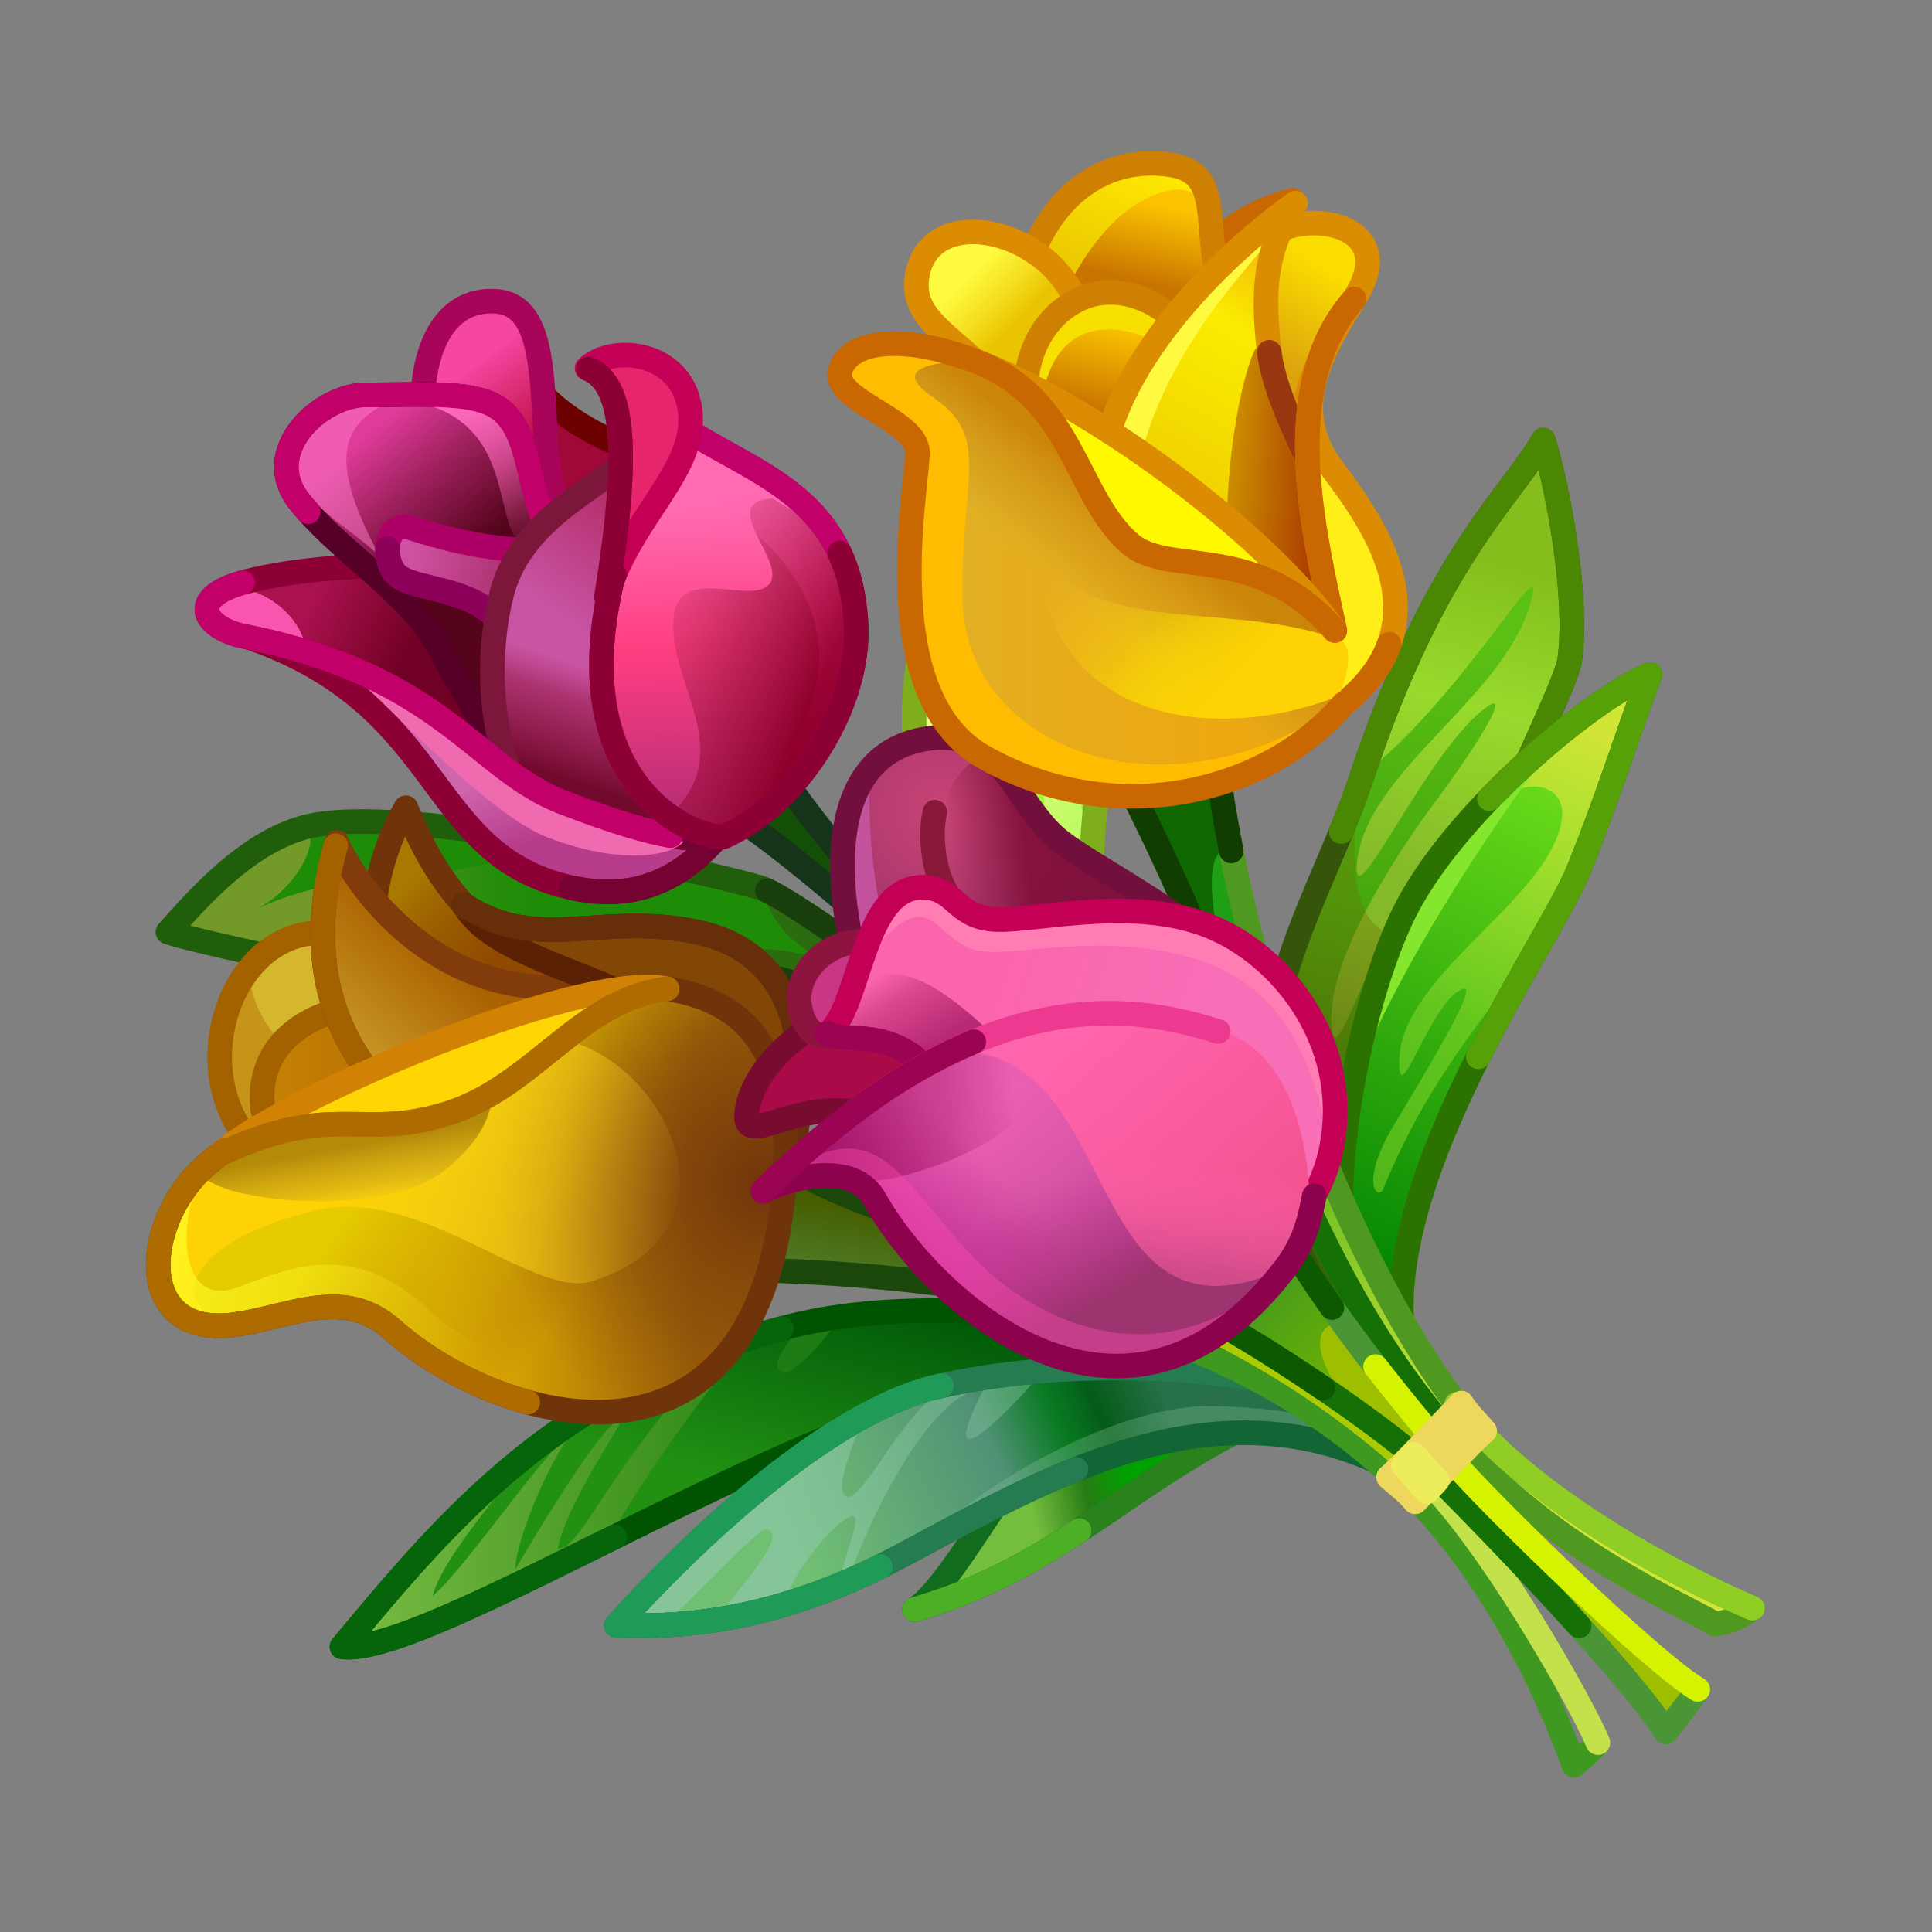 <svg width="80" height="80" viewBox="0 0 80 80" fill="none" xmlns="http://www.w3.org/2000/svg">
<rect x="0" y="0" width="80" height="80" fill="#808080" stroke="none"/>
<g clip-path="url(#clip0_78_12020)">
<mask id="mask0_78_12020" style="mask-type:luminance" maskUnits="userSpaceOnUse" x="0" y="0" width="80" height="80">
<path d="M80 0H0V80H80V0Z" fill="white"/>
</mask>
<g mask="url(#mask0_78_12020)">
<path d="M37.874 66.646C43.499 64.991 46.318 61.819 50.999 59.366C53.316 58.153 57.948 59.477 59.051 60.91C60.736 63.101 60.887 61.149 59.713 60.249C56.404 57.712 49.786 55.837 45.264 57.822C42.645 58.972 39.749 65.433 37.874 66.646Z" fill="url(#paint0_linear_78_12020)"/>
<path d="M37.874 66.646C43.499 64.991 46.318 61.819 50.999 59.366C53.316 58.153 57.948 59.477 59.051 60.91C60.736 63.101 60.887 61.149 59.713 60.249C56.404 57.712 49.786 55.837 45.264 57.822C42.645 58.972 39.749 65.433 37.874 66.646Z" fill="url(#paint1_linear_78_12020)"/>
<path d="M37.874 66.646C43.499 64.991 46.318 61.819 50.999 59.366C53.316 58.153 57.948 59.477 59.051 60.91C60.736 63.101 60.887 61.149 59.713 60.249C56.404 57.712 49.786 55.837 45.264 57.822C42.645 58.972 39.749 65.433 37.874 66.646Z" stroke="#116D1D" stroke-width="1.018" stroke-linecap="round" stroke-linejoin="round"/>
<path d="M37.874 66.646C43.499 64.991 46.318 61.819 50.999 59.366C53.316 58.153 57.948 59.477 59.051 60.91C59.402 61.367 59.686 61.643 59.906 61.787" stroke="#29821C" stroke-width="1.018" stroke-linecap="round" stroke-linejoin="round"/>
<path d="M37.874 66.646C40.636 65.833 42.722 64.655 44.683 63.376" stroke="#4CAF25" stroke-width="1.018" stroke-linecap="round" stroke-linejoin="round"/>
<path d="M14.161 68.19C16.643 68.521 24.86 63.668 32.58 60.249C39.999 56.963 46.367 55.506 55.577 59.256C57.857 60.184 57.532 58.487 55.852 57.712C51.551 55.727 40.191 52.969 32.58 54.955C23.103 57.427 18.573 62.896 14.161 68.19Z" fill="url(#paint2_linear_78_12020)"/>
<path d="M33.279 54.711C33.042 55.185 31.588 56.609 32.47 56.83C32.904 56.938 34.235 55.359 34.897 54.477C34.382 54.624 33.5 54.637 33.279 54.711Z" fill="#1E7C16"/>
<path d="M31.33 55.432C29.823 56.535 26.147 61.903 25.264 63.668C24.051 64.66 16.698 68.079 14.492 68.3C14.713 66.866 20.889 61.131 21.992 60.138C20.889 61.609 18.316 64.513 17.911 66.094C19.405 64.803 22.59 59.961 23.904 59.109C23.013 59.873 21.367 63.631 21.33 64.991C23.867 60.69 25.191 58.925 25.742 58.705C26.184 58.374 23.536 62.013 23.095 64.109C24.014 64.329 25.522 60.065 30.228 55.506C30.799 54.953 31.96 54.972 31.33 55.432Z" fill="url(#paint3_linear_78_12020)"/>
<path d="M14.161 68.19C16.643 68.521 24.86 63.668 32.58 60.249C39.999 56.963 46.367 55.506 55.577 59.256C57.857 60.184 57.532 58.487 55.852 57.712C51.551 55.727 40.191 52.969 32.58 54.955C23.103 57.427 18.573 62.896 14.161 68.19Z" stroke="#005401" stroke-width="1.018" stroke-linejoin="round"/>
<path d="M32.357 55.013C23.031 57.513 18.538 62.938 14.161 68.19C15.875 68.418 20.323 66.175 25.454 63.639" stroke="#06650A" stroke-width="1.018" stroke-linecap="round" stroke-linejoin="round"/>
<path d="M25.521 67.308C27.066 67.308 31.376 67.595 37.286 64.44C43.279 61.241 50.117 57.161 57.397 60.69C60.863 62.371 58.758 59.516 57.176 58.705C52.875 56.499 44.713 56.058 38.794 57.418C35.632 58.145 30.816 61.462 25.521 67.308Z" fill="url(#paint4_linear_78_12020)"/>
<g opacity="0.8">
<path d="M25.411 67.418C29.192 63.081 35.48 58.492 35.669 58.815C35.228 60.138 34.456 61.866 35.117 61.977C35.779 62.087 37.764 57.822 39.308 57.491C39.913 57.362 43.476 56.48 42.838 57.197C42.144 57.977 38.461 61.972 40.742 57.491C38.647 57.602 36.088 62.575 35.117 65.432C34.235 65.984 35.779 62.896 35.338 62.785C34.897 62.675 33.022 64.771 32.581 66.094C31.804 66.531 30.982 66.734 29.823 66.977C29.325 67.081 33.022 63.447 31.698 63.337C31.294 63.303 27.459 67.556 27.066 67.557C26.484 67.559 25.924 67.515 25.411 67.418Z" fill="url(#paint5_linear_78_12020)"/>
</g>
<g opacity="0.3">
<path d="M38.794 63.447C39.885 62.114 45.853 58.116 50.264 58.227C55.847 58.366 56.624 59.697 57.948 60.469C54.97 59.918 48.5 57.491 38.794 63.447Z" fill="#89C7A2"/>
</g>
<path d="M25.522 67.308C27.066 67.308 31.376 67.595 37.286 64.44C43.279 61.241 50.117 57.161 57.397 60.69C60.863 62.371 58.759 59.516 57.176 58.705C52.875 56.499 44.713 56.058 38.794 57.418C35.632 58.145 30.816 61.462 25.522 67.308Z" stroke="#126535" stroke-width="1.018" stroke-linecap="round" stroke-linejoin="round"/>
<path d="M57.176 58.705C52.875 56.499 44.713 56.058 38.794 57.418C35.632 58.145 30.816 61.462 25.522 67.308C27.066 67.308 31.376 67.595 37.286 64.44C39.591 63.21 42.021 61.849 44.553 60.841" stroke="#247C50" stroke-width="1.018" stroke-linecap="round" stroke-linejoin="round"/>
<path d="M38.98 57.376C38.918 57.39 38.855 57.404 38.794 57.418C35.632 58.144 30.816 61.462 25.522 67.308C26.992 67.308 30.971 67.568 36.452 64.868" stroke="#1F9B57" stroke-width="1.018" stroke-linecap="round" stroke-linejoin="round"/>
<path d="M43.003 20.212C40.852 22.197 37.544 24.017 37.875 30.635C38.148 36.097 39.096 42.82 48.297 51.48C51.11 54.127 51.998 52.368 49.952 50.322C44.989 45.359 44.492 40.23 45.65 30.635C46.345 24.876 43.83 22.528 43.003 20.212Z" fill="url(#paint6_linear_78_12020)"/>
<path d="M42.842 20.047C41.19 21.377 37.825 23.241 37.894 30.796C37.958 37.93 40.221 43.444 48.297 51.48C40.264 43.014 39.734 35.369 39.563 30.721C39.452 27.7 40.322 24.343 42.41 22.843C43.993 24.354 44.386 26.72 45.553 30.704C46.173 27.017 44.466 23.106 42.842 20.047Z" fill="url(#paint7_linear_78_12020)"/>
<path d="M41.806 35.11C41.102 38.713 44.022 39.712 46.497 45.322C45.889 43.675 44.981 39.996 45.255 36.669C44.22 27.011 42.331 31.38 43.663 35.417C44.753 38.721 43.545 38.852 41.806 35.11Z" fill="url(#paint8_linear_78_12020)"/>
<path d="M43.003 20.212C40.852 22.197 37.544 24.017 37.875 30.635C38.148 36.097 39.096 42.82 48.297 51.48C51.11 54.127 51.998 52.368 49.952 50.322C44.989 45.359 44.492 40.23 45.65 30.635C46.345 24.876 43.83 22.528 43.003 20.212Z" stroke="#7EAE1B" stroke-width="1.018" stroke-linecap="round" stroke-linejoin="round"/>
<path d="M6.955 38.594C8.169 39.036 18.904 41.389 21.882 41.058C24.86 40.727 30.264 39.955 32.58 40.616C34.897 41.278 46.698 50.543 48.463 52.087C50.227 53.631 50.669 51.205 49.345 49.881C48.022 48.557 33.353 37.307 31.478 36.756C29.603 36.205 16.661 33.153 12.617 34.256C10.186 34.919 8.205 37.197 6.955 38.594Z" fill="#1E8C07"/>
<path d="M33.794 39.624C32.213 39.293 30.558 38.889 30.35 40.36C31.229 40.375 32.001 40.451 32.58 40.616C34.897 41.278 46.698 50.543 48.463 52.087C50.227 53.631 50.669 51.205 49.345 49.881C48.022 48.557 33.353 37.307 31.478 36.756C32.176 38.594 32.764 38.888 33.794 39.624Z" fill="#2C6C11"/>
<path d="M6.955 38.594C8.169 39.036 18.904 41.389 21.882 41.058C24.86 40.727 25.08 34.771 22.874 34.661C18.047 37.188 14.844 35.547 10.411 37.749C12.176 36.977 13.389 34.771 12.617 34.256C10.186 34.919 8.205 37.197 6.955 38.594Z" fill="url(#paint9_linear_78_12020)"/>
<path d="M6.955 38.594C8.169 39.036 18.904 41.389 21.882 41.058C24.86 40.727 30.264 39.955 32.58 40.616C34.897 41.278 46.698 50.543 48.463 52.087C50.227 53.631 50.669 51.205 49.345 49.881C48.022 48.557 33.353 37.307 31.478 36.756C29.603 36.205 16.661 33.153 12.617 34.256C10.186 34.919 8.205 37.197 6.955 38.594Z" stroke="#215E0B" stroke-width="1.018" stroke-linecap="round" stroke-linejoin="round"/>
<path d="M30.616 40.366C31.385 40.392 32.061 40.468 32.58 40.617C34.897 41.278 46.698 50.543 48.463 52.087C50.227 53.631 50.669 51.205 49.345 49.881C48.077 48.613 34.555 38.23 31.778 36.88" stroke="#19400C" stroke-width="1.018" stroke-linecap="round" stroke-linejoin="round"/>
<path d="M29.161 33.006C35.338 36.315 50.999 52.859 56.624 57.712C58.164 59.04 59.086 58.666 57.286 57.05C51.882 52.197 36.22 38.521 32.029 31.572C28.768 26.166 26.357 31.504 29.161 33.006Z" fill="#144F07"/>
<path d="M29.161 33.006C35.338 36.315 50.999 52.859 56.624 57.712C58.164 59.04 59.086 58.666 57.286 57.05C51.882 52.197 36.22 38.521 32.029 31.572C28.768 26.166 26.357 31.504 29.161 33.006Z" stroke="#153419" stroke-width="1.018" stroke-linecap="round" stroke-linejoin="round"/>
<path d="M63.904 18.227C64.566 20.433 65.338 24.734 65.007 27.271C64.676 29.808 52.654 50.102 58.941 57.602C65.228 65.102 58.453 60.328 56.956 57.932C48.684 44.697 53.978 39.403 56.404 32.124C59.415 23.091 62.581 20.543 63.904 18.227Z" fill="url(#paint10_linear_78_12020)"/>
<g opacity="0.8">
<path d="M63.904 18.227C64.566 20.433 65.338 24.734 65.007 27.271C64.897 28.116 63.489 30.931 61.893 34.587C58.279 33.557 55.522 44.366 55.191 42.822C54.65 40.299 57.577 35.67 59.492 33.116C60.816 31.352 62.691 28.484 61.588 29.256C59.163 30.953 56.073 37.969 56.183 35.874C56.391 31.938 62.581 28.815 63.463 24.624C63.829 22.883 60.485 28.925 56.404 32.124C59.415 23.09 62.58 20.543 63.904 18.227Z" fill="url(#paint11_linear_78_12020)"/>
</g>
<path d="M62.349 33.553C59.098 40.864 54.546 52.359 58.941 57.602C65.228 65.102 58.453 60.328 56.955 57.932C48.683 44.697 53.977 39.403 56.404 32.124C54.86 40.616 59.272 40.506 62.349 33.553Z" fill="url(#paint12_linear_78_12020)"/>
<path d="M63.904 18.227C64.566 20.433 65.338 24.734 65.007 27.271C64.676 29.808 52.654 50.102 58.941 57.602C65.228 65.102 58.453 60.328 56.956 57.932C48.684 44.697 53.978 39.403 56.404 32.124C59.415 23.091 62.581 20.543 63.904 18.227Z" stroke="#35560A" stroke-width="1.018" stroke-linecap="round" stroke-linejoin="round"/>
<path d="M55.535 34.434C55.844 33.679 56.141 32.913 56.404 32.124C59.415 23.091 62.581 20.543 63.904 18.227C64.566 20.433 65.338 24.734 65.007 27.271C64.851 28.466 62.099 33.605 59.89 39.489" stroke="#4A8703" stroke-width="1.018" stroke-linecap="round" stroke-linejoin="round"/>
<path d="M68.316 27.933C67.323 30.579 66.551 33.116 65.338 36.094C64.074 39.196 56.002 50.307 58.5 57.05C59.603 60.028 58.191 60.062 57.066 57.932C53.977 52.087 56.073 42.161 58.058 37.969C60.044 33.778 65.889 28.925 68.316 27.933Z" fill="url(#paint13_linear_78_12020)"/>
<path d="M68.316 27.933C67.323 30.579 66.831 32.835 65.779 35.874C64.786 38.741 59.933 42.602 57.286 49.219C57.08 49.737 56.237 49.056 57.727 46.572C59.051 44.366 61.246 40.761 60.595 40.947C59.358 41.3 58.058 45.58 57.948 44.256C57.635 40.493 64.235 37.307 64.676 33.888C64.859 32.466 63.132 32.013 61.698 33.447C63.683 31.241 65.338 28.815 68.316 27.933Z" fill="url(#paint14_linear_78_12020)"/>
<path d="M63.794 31.572C60.816 35.543 57.397 41.168 56.183 44.587C56.404 41.609 58.058 34.991 63.794 31.572Z" fill="#84E72D"/>
<path d="M68.316 27.933C67.323 30.579 66.551 33.116 65.338 36.094C64.074 39.196 56.002 50.307 58.5 57.05C59.603 60.028 58.191 60.062 57.066 57.932C53.977 52.087 56.073 42.16 58.058 37.969C60.044 33.778 65.889 28.925 68.316 27.933Z" stroke="#2B7201" stroke-width="1.018" stroke-linecap="round" stroke-linejoin="round"/>
<path d="M61.672 33.072C64.053 30.602 66.828 28.541 68.316 27.933C67.323 30.579 66.551 33.116 65.338 36.094C64.783 37.455 62.918 40.359 61.21 43.758" stroke="#56A008" stroke-width="1.018" stroke-linecap="round" stroke-linejoin="round"/>
<path d="M46.588 32.234C50.117 39.182 50.999 42.491 53.095 47.565C54.574 51.144 56.601 55.279 59.547 58.815C63.959 64.109 69.805 66.48 71.018 67.252C71.68 67.142 72.066 66.977 72.562 66.591C67.488 64.385 62.606 61.182 60.319 58.153C56.238 52.749 51.661 41.83 50.338 31.241C49.721 26.311 44.692 28.502 46.588 32.234Z" fill="url(#paint15_linear_78_12020)"/>
<path d="M46.588 32.234C50.117 39.182 50.999 42.491 53.095 47.565C54.574 51.144 56.601 55.279 59.547 58.815C63.959 64.109 69.805 66.48 71.018 67.252C71.68 67.142 72.066 66.977 72.562 66.591C67.488 64.385 62.606 61.182 60.319 58.153C56.238 52.749 51.661 41.83 50.338 31.241C49.721 26.311 44.692 28.502 46.588 32.234Z" stroke="#4F9920" stroke-width="1.018" stroke-linecap="round" stroke-linejoin="round"/>
<path d="M46.588 32.234C49.348 37.669 50.489 40.877 51.858 44.444C50.117 38.411 49.566 35.102 50.987 35.104C50.718 33.82 50.499 32.529 50.338 31.241C49.722 26.312 44.692 28.503 46.588 32.234Z" fill="#0F6802"/>
<path d="M48.634 36.482C50.582 40.782 51.477 43.648 53.095 47.565C54.574 51.144 56.601 55.279 59.547 58.815C59.694 58.99 59.841 59.163 59.99 59.332" stroke="#157005" stroke-width="1.018" stroke-linecap="round" stroke-linejoin="round"/>
<path d="M72.562 66.591C67.489 64.385 62.606 61.182 60.319 58.153" stroke="#91CE25" stroke-width="1.018" stroke-linecap="round" stroke-linejoin="round"/>
<path d="M50.983 35.236C50.722 33.907 50.504 32.572 50.338 31.241C49.721 26.311 44.692 28.502 46.588 32.234C48.472 35.944 49.602 38.616 50.565 41.074" stroke="#123D01" stroke-width="1.018" stroke-linecap="round" stroke-linejoin="round"/>
<path d="M65.172 73.098C65.531 72.804 65.999 72.381 66.165 72.16C65.503 70.543 61.567 63.576 58.775 60.966C51.992 54.624 44.427 52.717 42.557 52.193C38.359 51.016 33.279 49.881 31.808 48.116C30.338 46.352 27.875 52.418 30.375 52.418C32.875 52.418 38.906 52.656 42.337 53.627C46.585 54.828 52.47 56.149 58.058 61.48C61.596 64.855 63.996 69.789 65.172 73.098Z" stroke="#3F9921" stroke-width="1.018" stroke-linecap="round" stroke-linejoin="round"/>
<path d="M66.165 72.16C65.503 70.543 61.567 63.576 58.775 60.966C51.992 54.624 44.427 52.717 42.557 52.193C42.134 52.074 41.702 51.956 41.265 51.837" stroke="#C2E14B" stroke-width="1.018" stroke-linecap="round" stroke-linejoin="round"/>
<path d="M58.466 60.68C51.764 54.566 44.398 52.709 42.557 52.193C39.429 51.316 35.811 50.462 33.562 49.354" stroke="#ABCB00" stroke-width="1.018" stroke-linecap="round" stroke-linejoin="round"/>
<path d="M42.425 52.149C40.66 51.34 33.498 49.482 32.027 47.717C30.557 45.952 27.803 52.577 30.303 52.577C32.803 52.577 39.922 52.891 44.101 54.214C48.31 55.546 44.19 52.958 42.425 52.149Z" fill="url(#paint16_linear_78_12020)"/>
<path d="M42.425 52.149C40.66 51.34 33.498 49.482 32.027 47.717C30.557 45.952 27.803 52.577 30.303 52.577C32.803 52.577 39.922 52.891 44.101 54.214C48.31 55.546 44.19 52.958 42.425 52.149Z" stroke="#1B470B" stroke-width="1.018" stroke-linecap="round" stroke-linejoin="round"/>
<path d="M70.301 69.954C68.426 68.852 61.477 62.123 59.933 60.248C58.389 58.373 55.522 55.065 52.874 50.653C50.558 46.793 46.91 52.846 50.007 54.513C52.874 56.057 57.782 59.42 59.382 61.02C61.808 63.447 67.544 69.403 68.977 71.719C69.308 71.278 69.86 70.616 70.301 69.954Z" fill="#9EBF00"/>
<path d="M55.463 54.772C54.627 53.501 53.751 52.113 52.875 50.653C50.559 46.793 46.91 52.846 50.007 54.513C51.672 55.41 54.024 56.919 56.018 58.341C54.198 56.057 54.419 54.844 55.463 54.772Z" fill="url(#paint17_linear_78_12020)"/>
<path d="M70.301 69.954C68.426 68.852 61.477 62.123 59.933 60.248C58.389 58.373 55.522 55.065 52.874 50.653C50.558 46.793 46.91 52.846 50.007 54.513C52.874 56.057 57.782 59.42 59.382 61.02C61.808 63.447 67.544 69.403 68.977 71.719C69.308 71.278 69.86 70.616 70.301 69.954Z" stroke="#4A9636" stroke-width="1.018" stroke-linecap="round" stroke-linejoin="round"/>
<path d="M51.243 49.393C49.282 49.238 47.59 53.212 50.007 54.513C52.875 56.057 57.782 59.42 59.382 61.02C60.773 62.412 63.254 64.965 65.386 67.326" stroke="#157005" stroke-width="1.018" stroke-linecap="round" stroke-linejoin="round"/>
<path d="M55.154 54.146C54.4 53.076 53.628 51.909 52.874 50.653C50.558 46.793 46.91 52.846 50.007 54.513C51.337 55.229 53.105 56.337 54.779 57.478" stroke="#0D5900" stroke-width="1.018" stroke-linecap="round" stroke-linejoin="round"/>
<path d="M70.301 69.954C68.426 68.852 61.477 62.123 59.933 60.248C59.191 59.347 58.143 58.114 56.96 56.587" stroke="#D5F201" stroke-width="1.018" stroke-linecap="round" stroke-linejoin="round"/>
<path d="M57.498 61.168C58.049 61.636 58.27 61.802 58.601 62.188C59.263 61.498 60.889 59.771 61.477 59.256C61.202 58.925 60.733 58.466 60.513 58.098C59.961 58.677 58.013 60.727 57.498 61.168Z" fill="#EDD75C"/>
<path d="M57.498 61.168C58.049 61.636 58.27 61.802 58.601 62.188C59.263 61.498 60.889 59.771 61.477 59.256C61.202 58.925 60.733 58.466 60.513 58.098C59.961 58.677 58.013 60.727 57.498 61.168Z" stroke="#EDD75C" stroke-width="1.018" stroke-linecap="round" stroke-linejoin="round"/>
<path d="M59.076 61.779L59.515 61.302L58.54 60.216L58.111 60.668L59.076 61.779Z" fill="#EDEB5B"/>
<path d="M59.076 61.779L59.515 61.302L58.54 60.216L58.111 60.668L59.076 61.779Z" stroke="#EDEC5C" stroke-width="1.018" stroke-linecap="round" stroke-linejoin="round"/>
<path d="M9.529 24.293C12.031 23.281 27.383 21.367 25.498 31.283C22.929 39.062 20.273 29.453 10.301 26.388C8.642 26.121 7.781 24.999 9.529 24.293Z" fill="url(#paint18_linear_78_12020)"/>
<path d="M9.529 24.293C11.294 24.403 12.727 25.837 12.688 27.24C11.816 26.807 10.984 26.592 10.301 26.388C9.115 26.035 7.446 25.273 9.529 24.293Z" fill="#F955AF"/>
<path d="M9.529 24.293C12.031 23.281 27.383 21.367 25.498 31.283C22.929 39.062 20.273 29.453 10.301 26.388C8.642 26.121 7.781 24.999 9.529 24.293Z" stroke="#8C0036" stroke-width="1.018" stroke-linecap="round" stroke-linejoin="round"/>
<path d="M10.112 26.354C8.579 26.035 7.849 24.972 9.529 24.293C9.665 24.238 9.839 24.18 10.046 24.122" stroke="#C1006A" stroke-width="1.018" stroke-linecap="round" stroke-linejoin="round"/>
<path d="M21.331 14.808C23.537 18.778 27.922 18.59 31.367 21.315C36.11 25.065 33.222 33.134 30.485 32.785C24.419 32.013 15.264 17.344 21.331 14.808Z" fill="#A00837"/>
<path d="M21.331 14.808C23.537 18.778 27.922 18.59 31.367 21.315C36.11 25.065 33.222 33.134 30.485 32.785C24.419 32.013 15.264 17.344 21.331 14.808Z" stroke="#6D0000" stroke-width="1.018" stroke-linecap="round" stroke-linejoin="round"/>
<path d="M18.416 21.41C16.848 17.826 17.096 12.286 20.512 12.476C22.497 12.586 22.427 15.44 22.607 18.321C22.938 23.615 27.46 29.02 24.813 28.689C22.166 28.358 19.188 23.174 18.416 21.41Z" fill="url(#paint19_linear_78_12020)"/>
<path d="M18.416 21.41C16.848 17.826 17.096 12.286 20.512 12.476C22.497 12.586 22.427 15.44 22.607 18.321C22.938 23.615 27.46 29.02 24.813 28.689C22.166 28.358 19.188 23.174 18.416 21.41Z" stroke="#A8045A" stroke-width="1.018" stroke-linecap="round" stroke-linejoin="round"/>
<path d="M22.875 22.308C21.661 20.102 22.103 17.455 20.228 16.683C19.087 16.213 17.029 16.352 15.154 16.352C13.279 16.352 10.742 18.668 12.397 20.764C14.051 22.859 16.919 24.514 18.132 26.719C19.345 28.925 22.812 36.094 27.613 32.937C30.644 30.944 23.641 23.701 22.875 22.308Z" fill="url(#paint20_linear_78_12020)"/>
<path d="M22.875 22.308C21.661 20.102 22.103 17.455 20.228 16.683C19.087 16.213 17.029 16.352 15.154 16.352C13.279 16.352 10.742 18.668 12.397 20.764C14.051 22.859 16.919 24.514 18.132 26.719C19.345 28.925 22.812 36.094 27.613 32.937C30.644 30.944 23.641 23.701 22.875 22.308Z" stroke="#560027" stroke-width="1.018" stroke-linecap="round" stroke-linejoin="round"/>
<g opacity="0.5">
<path d="M16.808 16.335C13.941 16.021 11.055 17.89 12.631 20.256C13.372 21.367 14.469 21.862 15.728 23.034C13.329 18.592 14.272 17.344 16.808 16.335Z" fill="#FF7DCA"/>
</g>
<path d="M22.875 22.308C21.015 19.258 23.32 15.352 15.652 16.485C22.89 16.563 19.337 24.009 22.875 22.308Z" fill="url(#paint21_linear_78_12020)"/>
<path d="M24.527 24.482C23.736 23.479 23.081 22.682 22.875 22.308C21.661 20.102 22.103 17.455 20.228 16.683C19.087 16.213 17.029 16.352 15.154 16.352C13.279 16.352 10.742 18.668 12.397 20.764C12.511 20.909 12.632 21.052 12.758 21.194" stroke="#C1006A" stroke-width="1.018" stroke-linecap="round" stroke-linejoin="round"/>
<path d="M17.029 21.866C18.233 22.228 21.385 23.289 25.08 22.528C28.83 21.756 26.797 31.25 20.338 25.396C19.112 24.285 16.919 24.403 16.367 23.741C15.816 23.08 15.926 21.535 17.029 21.866Z" fill="url(#paint22_linear_78_12020)"/>
<path d="M17.029 21.866C18.233 22.228 21.385 23.289 25.08 22.528C28.83 21.756 26.797 31.25 20.338 25.396C19.112 24.285 16.919 24.403 16.367 23.741C15.816 23.08 15.926 21.535 17.029 21.866Z" stroke="#AD0067" stroke-width="1.018" stroke-linecap="round" stroke-linejoin="round"/>
<path d="M23.791 22.726C24.212 22.683 24.642 22.618 25.08 22.528C28.83 21.756 26.797 31.25 20.338 25.396C19.112 24.285 16.919 24.403 16.367 23.741C16.148 23.478 16.033 23.076 16.044 22.707" stroke="#8C005A" stroke-width="1.018" stroke-linecap="round" stroke-linejoin="round"/>
<path d="M26.294 18.594C25.505 19.975 21.662 21.15 20.779 24.569C19.897 27.988 20.338 33.447 23.867 35.212C27.397 36.977 30.547 33.594 31.409 31.715C33.858 26.374 27.764 16.021 26.294 18.594Z" fill="url(#paint23_linear_78_12020)"/>
<path d="M20.779 24.569C19.929 28.384 20.338 33.447 23.867 35.212C27.397 36.976 29.715 34.472 31.37 31.715C35.942 24.49 21.162 30.832 20.779 24.569Z" fill="url(#paint24_linear_78_12020)"/>
<path d="M26.294 18.594C25.505 19.975 21.662 21.15 20.779 24.569C19.897 27.988 20.338 33.447 23.867 35.212C27.397 36.977 30.547 33.594 31.409 31.715C33.858 26.374 27.764 16.021 26.294 18.594Z" stroke="#7C163B" stroke-width="1.018" stroke-linecap="round" stroke-linejoin="round"/>
<path d="M23.647 36.756C26.625 37.418 28.426 36.094 29.676 34.697C28.61 34.771 27.433 34.807 23.316 33.226C19.712 31.843 18.352 28.043 10.301 26.388C18.573 29.256 17.556 35.403 23.647 36.756Z" fill="url(#paint25_linear_78_12020)"/>
<path d="M23.647 36.756C26.625 37.418 28.426 36.094 29.676 34.697C28.61 34.771 27.433 34.807 23.316 33.226C19.712 31.843 18.352 28.043 10.301 26.388C18.573 29.256 17.556 35.403 23.647 36.756Z" stroke="#8C0036" stroke-width="1.018" stroke-linecap="round" stroke-linejoin="round"/>
<path d="M23.647 36.756C26.625 37.418 28.426 36.094 29.676 34.697C28.61 34.771 27.433 34.807 23.316 33.227C22.63 32.963 22.025 32.612 21.44 32.205" stroke="#750332" stroke-width="1.018" stroke-linecap="round" stroke-linejoin="round"/>
<path d="M22.665 34.674C25.664 35.82 27.734 35.469 28.309 34.853C27.422 34.609 25.976 34.375 23.316 33.227C19.771 31.697 17.544 29.569 15.264 28.539C17.226 30.43 20.602 33.886 22.665 34.674Z" fill="#F06AAF"/>
<path d="M27.761 34.604C26.812 34.436 25.464 34.051 23.316 33.226C19.712 31.843 18.352 28.043 10.301 26.388" stroke="#C1006A" stroke-width="1.018" stroke-linecap="round" stroke-linejoin="round"/>
<path d="M26.735 16.352C29.382 19.44 35.117 19.44 35.448 25.837C35.622 29.207 33.045 33.313 29.933 34.66C28.058 34.55 23.61 32.014 25.264 24.403C26.178 20.2 27.727 18.999 26.735 16.352Z" fill="url(#paint26_linear_78_12020)"/>
<path d="M31.983 20.635C33.941 21.845 35.272 22.432 35.448 25.837C35.622 29.207 33.045 33.313 29.933 34.66C29.32 34.624 28.59 34.251 27.734 33.761C30.641 31.046 27.571 28.245 27.902 25.488C28.158 23.352 31.177 25.103 31.873 24.164C32.568 23.225 29.647 20.777 31.983 20.635Z" fill="url(#paint27_linear_78_12020)"/>
<g opacity="0.5">
<path d="M26.735 16.352C29.382 19.44 35.117 19.44 35.448 25.837C35.622 29.207 33.045 33.203 29.933 34.55C32.47 31.793 35.223 28.309 33.245 24.541C30.258 18.851 25.08 22.528 26.735 16.352Z" fill="url(#paint28_linear_78_12020)"/>
</g>
<path d="M26.735 16.352C29.382 19.44 35.117 19.44 35.448 25.837C35.623 29.207 33.045 33.313 29.933 34.66C28.058 34.55 23.61 32.014 25.264 24.403C26.178 20.2 27.727 18.999 26.735 16.352Z" stroke="#C1006A" stroke-width="1.018" stroke-linecap="round" stroke-linejoin="round"/>
<path d="M34.773 22.905C35.145 23.706 35.388 24.664 35.448 25.837C35.623 29.207 33.045 33.313 29.933 34.66C28.058 34.55 23.61 32.014 25.264 24.403C26.178 20.2 27.727 18.999 26.735 16.352" stroke="#8C0036" stroke-width="1.018" stroke-linecap="round" stroke-linejoin="round"/>
<path d="M24.308 15.249C25.301 14.256 28.242 14.495 28.573 16.977C28.904 19.458 26.11 21.389 25.117 24.697C26.118 18.441 25.819 15.837 24.308 15.249Z" fill="#E7256D"/>
<path d="M24.308 15.249C25.301 14.256 28.242 14.495 28.573 16.977C28.904 19.458 26.11 21.389 25.117 24.697C26.118 18.441 25.819 15.837 24.308 15.249Z" stroke="#C30055" stroke-width="1.018" stroke-linecap="round" stroke-linejoin="round"/>
<path d="M25.442 23.796C25.321 24.085 25.211 24.385 25.117 24.697C26.105 18.528 25.827 15.91 24.371 15.274" stroke="#8C0036" stroke-width="1.018" stroke-linecap="round" stroke-linejoin="round"/>
<path d="M13.5 38.631C9.86 38.41 7.832 43.534 9.97 46.793C11.842 49.644 14.713 51.425 18.794 51.645C22.875 51.866 26.661 44.719 24.308 41.94C21.882 39.072 18.733 38.948 13.5 38.631Z" fill="#D4B72C"/>
<g opacity="0.5">
<path d="M10.29 40.166C8.936 41.892 8.61 44.72 9.97 46.792C14.922 53.593 18.993 45.845 15.935 45.324C13.017 44.827 10.511 42.971 10.29 40.166Z" fill="#B57206"/>
</g>
<path d="M13.5 38.631C9.86 38.41 7.832 43.534 9.97 46.793C11.842 49.644 14.713 51.425 18.794 51.645C22.875 51.866 26.661 44.719 24.308 41.94C21.882 39.072 18.733 38.948 13.5 38.631Z" stroke="#A36100" stroke-width="1.018" stroke-linecap="round" stroke-linejoin="round"/>
<path d="M16.808 33.447C17.36 34.66 19.543 40.873 26.32 39.937C27.944 39.712 18.683 46.241 16.919 44.035C15.154 41.83 14.713 37.087 16.808 33.447Z" fill="url(#paint29_linear_78_12020)"/>
<path d="M16.808 33.447C17.36 34.66 19.543 40.873 26.32 39.937C27.944 39.712 18.683 46.241 16.919 44.035C15.154 41.83 14.713 37.087 16.808 33.447Z" stroke="#70330A" stroke-width="1.018" stroke-linecap="round" stroke-linejoin="round"/>
<path d="M16.919 41.719C14.985 41.218 10.742 42.05 10.853 45.579C10.963 49.109 17.029 48.998 18.573 47.565C20.117 46.131 19.897 42.491 16.919 41.719Z" fill="url(#paint30_linear_78_12020)"/>
<path d="M16.919 41.719C14.985 41.218 10.742 42.05 10.853 45.579C10.963 49.109 17.029 48.998 18.573 47.565C20.117 46.131 19.897 42.491 16.919 41.719Z" stroke="#A36100" stroke-width="1.018" stroke-linecap="round" stroke-linejoin="round"/>
<path d="M13.941 34.881C14.823 36.866 18.573 42.16 25.301 40.616C32.029 39.072 31.257 48.337 25.742 48.778C20.228 49.219 10.963 45.138 13.941 34.881Z" fill="url(#paint31_linear_78_12020)"/>
<path d="M13.941 34.881C14.823 36.866 18.573 42.16 25.301 40.616C32.029 39.072 31.257 48.337 25.742 48.778C20.228 49.219 10.963 45.138 13.941 34.881Z" stroke="#823C0C" stroke-width="1.018" stroke-linecap="round" stroke-linejoin="round"/>
<path d="M25.463 48.796C19.946 49.08 11.092 45.003 13.903 35.015" stroke="#A36100" stroke-width="1.018" stroke-linecap="round" stroke-linejoin="round"/>
<path d="M32.617 48.52C33.57 44.844 33.72 39.624 28.867 38.594C24.856 37.743 22.268 39.498 19.197 37.462C21.22 40.96 31.073 40.359 32.617 48.52Z" fill="#824606"/>
<path d="M32.617 48.52C33.57 44.844 33.72 39.624 28.867 38.594C24.856 37.743 22.268 39.498 19.197 37.462C21.22 40.96 31.073 40.359 32.617 48.52Z" stroke="#5B2104" stroke-width="1.018" stroke-linecap="round" stroke-linejoin="round"/>
<path d="M32.617 48.52C33.57 44.844 33.72 39.624 28.867 38.594C24.856 37.743 22.268 39.498 19.197 37.462C19.22 37.501 19.243 37.54 19.268 37.578" stroke="#662F0A" stroke-width="1.018" stroke-linecap="round" stroke-linejoin="round"/>
<path d="M32.36 50.102C30.824 62.009 20.448 58.815 16.257 55.065C14.25 53.269 12.066 54.513 9.75 54.844C5.595 55.438 5.901 50.776 8.316 48.447C11.404 45.469 24.279 40.453 27.617 40.947C30.595 41.389 33.242 43.263 32.36 50.102Z" fill="url(#paint32_linear_78_12020)"/>
<path d="M32.36 50.102C30.824 62.009 20.448 58.815 16.257 55.065C14.25 53.269 12.066 54.513 9.75 54.844C5.595 55.438 5.901 50.776 8.316 48.447C11.404 45.469 24.279 40.453 27.617 40.947C30.595 41.389 33.242 43.263 32.36 50.102Z" fill="url(#paint33_linear_78_12020)"/>
<path d="M32.36 50.102C30.824 62.009 20.448 58.815 16.257 55.065C14.25 53.269 12.066 54.513 9.75 54.844C5.595 55.438 5.901 50.776 8.316 48.447C11.404 45.469 24.279 40.453 27.617 40.947C30.595 41.389 33.242 43.263 32.36 50.102Z" fill="url(#paint34_radial_78_12020)"/>
<path d="M24.529 53.049C22.112 53.818 17.512 49.143 13.168 50.102C8.065 51.227 6.44 54.072 9.75 54.844C5.595 55.438 5.901 50.776 8.315 48.447C10.551 46.293 17.715 44.406 22.875 42.992C27.187 43.363 31.367 50.874 24.529 53.049Z" fill="url(#paint35_linear_78_12020)"/>
<path d="M22.125 41.845C17.051 43.379 10.43 46.328 8.319 48.502C8.516 49.727 15.799 50.534 18.357 48.503C21.97 45.636 19.125 44.035 22.125 41.845Z" fill="url(#paint36_linear_78_12020)"/>
<g opacity="0.7">
<path d="M32.36 50.102C30.823 62.009 20.448 58.815 16.257 55.065C14.25 53.269 12.066 54.513 9.75 54.844C5.595 55.438 5.901 50.776 8.316 48.447C7.213 51.315 7.643 54.132 9.86 53.3C11.939 52.52 14.62 51.299 17.691 54.182C21.106 57.39 29.602 59.366 32.36 50.102Z" fill="url(#paint37_linear_78_12020)"/>
</g>
<path d="M32.36 50.102C30.824 62.009 20.448 58.815 16.257 55.065C14.25 53.269 12.066 54.513 9.75 54.844C5.595 55.438 5.901 50.776 8.316 48.447C11.404 45.469 24.279 40.453 27.617 40.947C30.595 41.389 33.242 43.263 32.36 50.102Z" stroke="#70340B" stroke-width="1.018" stroke-linecap="round" stroke-linejoin="round"/>
<path d="M21.851 58.063C19.674 57.466 17.633 56.295 16.257 55.065C14.25 53.269 12.066 54.513 9.75 54.844C5.595 55.438 5.901 50.776 8.316 48.447C11.008 45.852 21.133 41.708 25.9 41.014" stroke="#AD6B00" stroke-width="1.018" stroke-linecap="round" stroke-linejoin="round"/>
<path d="M27.617 40.947C24.104 40.166 11.625 45.525 9.098 47.796C13.84 45.59 14.835 47.23 18.463 46.131C22.103 45.028 23.978 41.389 27.617 40.947Z" fill="#FFD503"/>
<path d="M27.617 40.947C24.104 40.166 11.625 45.525 9.098 47.796C13.84 45.59 14.835 47.23 18.463 46.131C22.103 45.028 23.978 41.389 27.617 40.947Z" stroke="#D18205" stroke-width="1.018" stroke-linecap="round" stroke-linejoin="round"/>
<path d="M9.316 47.611C9.237 47.675 9.164 47.736 9.098 47.796C13.84 45.59 14.835 47.23 18.463 46.131C22.103 45.028 23.978 41.389 27.617 40.947" stroke="#AD6B00" stroke-width="1.018" stroke-linecap="round" stroke-linejoin="round"/>
<path d="M36.11 41.719C34.837 38.878 33.374 31.301 38.426 30.58C41.514 30.138 41.956 33.227 43.831 34.771C45.706 36.315 53.394 39.759 53.978 44.366C55.081 53.08 40.853 52.307 36.11 41.719Z" fill="url(#paint38_radial_78_12020)"/>
<g opacity="0.7">
<path d="M40.894 31.215C42.007 32.134 42.62 33.774 43.831 34.771C45.706 36.315 53.394 39.759 53.977 44.367C41.876 46.886 35.669 33.227 40.894 31.215Z" fill="url(#paint39_linear_78_12020)"/>
</g>
<path d="M36.11 41.719C35.105 39.477 33.982 34.285 36.036 31.842C35.779 37.087 37.103 40.727 39.422 46.459C38.109 45.192 36.958 43.612 36.11 41.719Z" fill="#C3529C"/>
<path d="M36.11 41.719C34.837 38.878 33.374 31.301 38.426 30.58C41.514 30.138 41.956 33.227 43.831 34.771C45.706 36.315 53.394 39.759 53.978 44.366C55.081 53.08 40.853 52.308 36.11 41.719Z" stroke="#720F3C" stroke-width="1.018" stroke-linecap="round" stroke-linejoin="round"/>
<path d="M37.654 41.168C35.189 41.097 31.302 43.391 30.926 46.021C30.706 47.565 32.691 45.69 35.227 46.021C37.764 46.352 39.309 51.204 42.066 50.653C44.823 50.102 45.374 41.389 37.654 41.168Z" fill="#AA0B48"/>
<path d="M37.654 41.168C35.189 41.097 31.302 43.391 30.926 46.021C30.706 47.565 32.691 45.69 35.227 46.021C37.764 46.352 39.309 51.204 42.066 50.653C44.823 50.102 45.374 41.389 37.654 41.168Z" stroke="#770C30" stroke-width="1.018" stroke-linecap="round" stroke-linejoin="round"/>
<path d="M37.617 39.927C35.705 37.795 32.691 39.697 33.132 41.756C33.459 43.281 34.382 42.932 35.852 42.785C37.816 42.589 38.25 40.633 37.617 39.927Z" fill="#C93683"/>
<path d="M37.617 39.927C35.705 37.795 32.691 39.697 33.132 41.756C33.459 43.281 34.382 42.932 35.852 42.785C37.816 42.589 38.25 40.633 37.617 39.927Z" stroke="#8E1440" stroke-width="1.018" stroke-linecap="round" stroke-linejoin="round"/>
<path d="M48.132 37.896C45.742 37.344 41.922 38.961 39.823 37.638C38.701 36.932 38.443 34.734 38.711 33.631" stroke="#891939" stroke-width="1.018" stroke-linecap="round" stroke-linejoin="round"/>
<path d="M38.426 36.756C39.636 36.901 39.639 38.079 41.404 38.079C43.169 38.079 47.139 37.087 50.227 38.41C53.316 39.734 56.073 43.484 55.08 47.785C54.382 50.812 51.11 53.962 47.36 53.19C41.118 51.905 39.027 44.579 37.764 43.704C36.331 42.712 35.117 43.153 34.235 42.822C35.669 41.829 35.669 36.425 38.426 36.756Z" fill="url(#paint40_linear_78_12020)"/>
<g opacity="0.6">
<path d="M53.491 50.835C52.033 52.536 49.797 53.692 47.36 53.19C41.118 51.905 39.219 44.687 37.725 43.55C36.503 42.62 33.75 43.867 35.085 41.349C39.056 36.386 45.264 51.204 53.491 50.835Z" fill="url(#paint41_linear_78_12020)"/>
</g>
<path d="M38.442 36.726C39.323 36.892 39.639 38.079 41.404 38.079C43.169 38.079 47.139 37.087 50.227 38.41C53.316 39.734 56.073 43.484 55.08 47.785C54.419 43.484 52.819 40.671 49.4 39.679C45.111 38.433 41.459 39.899 40.08 39.237C38.457 38.458 38.426 36.535 35.779 39.789C36.11 38.245 36.953 36.445 38.442 36.726Z" fill="#FF7DB2"/>
<path d="M38.426 36.756C39.636 36.901 39.639 38.079 41.404 38.079C43.169 38.079 47.139 37.087 50.227 38.41C53.316 39.734 56.073 43.484 55.08 47.785C54.382 50.812 51.11 53.962 47.36 53.19C41.119 51.905 39.028 44.579 37.764 43.704C36.331 42.712 35.117 43.153 34.235 42.822C35.669 41.829 35.669 36.425 38.426 36.756Z" stroke="#C30055" stroke-width="1.018" stroke-linecap="round" stroke-linejoin="round"/>
<path d="M41.61 49.5C39.565 47.04 38.517 44.226 37.764 43.704C36.331 42.712 35.117 43.153 34.235 42.822C34.251 42.811 34.267 42.799 34.282 42.787" stroke="#9B0453" stroke-width="1.018" stroke-linecap="round" stroke-linejoin="round"/>
<path d="M50.525 42.67C46.857 41.574 40.598 40.464 31.665 49.287C33.319 48.515 35.491 48.19 36.297 49.618C38.723 53.92 46.664 61.089 53.282 52.486C54.173 51.327 54.275 49.943 54.182 48.854C53.989 46.596 53.17 43.46 50.525 42.67Z" fill="url(#paint42_linear_78_12020)"/>
<path d="M50.525 42.67C46.857 41.574 40.598 40.464 31.665 49.287C33.319 48.515 35.491 48.19 36.297 49.618C38.723 53.92 46.664 61.089 53.282 52.486C54.173 51.327 54.275 49.943 54.182 48.854C53.989 46.596 53.17 43.46 50.525 42.67Z" fill="url(#paint43_linear_78_12020)"/>
<path d="M31.588 49.33C33.242 48.557 35.415 48.232 36.22 49.66C38.647 53.962 46.588 61.131 53.205 52.528C44.602 56.388 46.698 43.484 39.53 43.486C37.162 44.607 34.511 46.443 31.588 49.33Z" fill="url(#paint44_linear_78_12020)"/>
<path d="M31.588 49.33C33.242 48.557 35.415 48.232 36.22 49.66C38.647 53.962 46.588 61.131 53.205 52.528C44.602 56.388 46.698 43.484 39.53 43.486C37.162 44.607 34.511 46.443 31.588 49.33Z" fill="url(#paint45_linear_78_12020)"/>
<path d="M31.588 49.33C33.242 48.557 35.415 48.232 36.22 49.66C38.647 53.962 46.588 61.131 53.205 52.528C44.602 56.388 46.698 43.484 39.53 43.486C37.162 44.607 34.511 46.443 31.588 49.33Z" fill="url(#paint46_linear_78_12020)"/>
<g opacity="0.6">
<path d="M31.588 49.33C32.969 48.672 35.541 49.164 37.222 48.734C42.563 47.368 45.296 44.13 39.53 43.486C37.161 44.607 34.51 46.443 31.588 49.33Z" fill="url(#paint47_linear_78_12020)"/>
</g>
<g opacity="0.4">
<path d="M31.588 49.329C33.242 48.557 35.415 48.232 36.22 49.66C38.647 53.962 47.056 61.472 53.205 52.528C48.132 57.491 42.793 54.576 40.503 52.261C37.121 48.842 36.321 45.354 31.588 49.329Z" fill="#FF4DAF"/>
</g>
<path d="M32.538 48.419C32.225 48.71 31.908 49.013 31.588 49.33C33.242 48.558 35.415 48.232 36.22 49.66C38.647 53.962 46.588 61.131 53.206 52.528C54.03 51.456 54.227 50.499 54.423 49.514" stroke="#8C024D" stroke-width="1.018" stroke-linecap="round" stroke-linejoin="round"/>
<path d="M50.448 42.712C47.428 41.761 42.615 40.874 35.986 45.586" stroke="#ED3A90" stroke-width="1.018" stroke-linecap="round" stroke-linejoin="round"/>
<path d="M40.323 43.135C37.77 44.196 34.864 46.097 31.604 49.314" stroke="#9B0453" stroke-width="1.018" stroke-linecap="round" stroke-linejoin="round"/>
<path d="M46.036 17.234C47.248 12.427 51.661 9.955 53.316 9.403C54.97 8.852 57.838 9.624 56.073 12.381C54.308 15.138 53.281 17.344 54.488 20.143C55.579 22.675 42.838 29.918 46.036 17.234Z" fill="url(#paint48_linear_78_12020)"/>
<path d="M46.036 17.234C47.248 12.427 51.661 9.955 53.316 9.403C54.97 8.852 57.838 9.624 56.073 12.381C54.308 15.138 53.281 17.344 54.488 20.143C55.579 22.675 42.838 29.918 46.036 17.234Z" stroke="#DA8D01" stroke-width="1.018" stroke-linecap="round" stroke-linejoin="round"/>
<path d="M53.536 8.3C52.544 9.844 50.227 13.594 50.117 17.565C46.094 15.312 48.75 9.453 53.536 8.3Z" fill="#C96700"/>
<path d="M53.536 8.3C52.544 9.844 50.227 13.594 50.117 17.565C46.094 15.312 48.75 9.453 53.536 8.3Z" stroke="#C96700" stroke-width="1.018" stroke-linecap="round" stroke-linejoin="round"/>
<path d="M42.544 19.403C40.558 10.433 44.382 6.168 48.499 6.83C50.461 7.145 49.936 8.896 50.338 11.021C50.852 13.742 51.661 16.241 53.132 18.668C54.598 21.087 43.111 21.966 42.544 19.403Z" fill="url(#paint49_linear_78_12020)"/>
<path d="M42.544 19.403C42.47 13.962 45.15 8.782 48.121 7.963C50.036 7.435 49.936 8.896 50.338 11.021C50.852 13.741 51.661 16.241 53.132 18.668C54.598 21.087 43.111 21.966 42.544 19.403Z" fill="url(#paint50_linear_78_12020)"/>
<path d="M42.544 19.403C40.558 10.433 44.382 6.168 48.499 6.83C50.461 7.145 49.936 8.896 50.338 11.021C50.852 13.742 51.661 16.241 53.132 18.668C54.598 21.087 43.111 21.966 42.544 19.403Z" stroke="#CE8002" stroke-width="1.018" stroke-linecap="round" stroke-linejoin="round"/>
<path d="M44.658 12.767C43.61 9.514 38.536 8.3 37.985 11.389C37.616 13.456 39.915 13.981 41.735 16.462C43.555 18.944 46.88 19.669 44.658 12.767Z" fill="url(#paint51_linear_78_12020)"/>
<path d="M44.658 12.767C43.61 9.514 38.536 8.3 37.985 11.389C37.616 13.456 39.915 13.981 41.735 16.462C43.555 18.944 46.88 19.669 44.658 12.767Z" stroke="#DB8C02" stroke-width="1.018" stroke-linecap="round" stroke-linejoin="round"/>
<path d="M49.676 14.807C49.151 13.077 46.753 11.444 44.713 12.381C42.653 13.328 41.845 16.131 43.058 18.337C45.579 22.92 51.551 20.984 49.676 14.807Z" fill="url(#paint52_linear_78_12020)"/>
<path d="M49.676 14.807C49.151 13.076 46.753 11.443 44.713 12.381C42.653 13.327 41.845 16.131 43.058 18.337C42.948 15.52 43.862 14.078 45.143 13.743C47.104 13.229 48.534 14.807 49.676 14.807Z" fill="#F7DF00"/>
<path d="M49.676 14.807C49.151 13.077 46.753 11.444 44.713 12.381C42.653 13.328 41.845 16.131 43.058 18.337C45.579 22.92 51.551 20.984 49.676 14.807Z" stroke="#CE8002" stroke-width="1.018" stroke-linecap="round" stroke-linejoin="round"/>
<path d="M53.647 8.41C51.882 9.624 46.809 13.815 45.706 18.668C44.602 23.521 48.669 32.763 55.081 27.712C58.72 24.844 53.008 18.711 52.544 14.477C52.289 12.151 52.323 10.396 53.647 8.41Z" fill="url(#paint53_linear_78_12020)"/>
<path d="M52.93 9.458C45.586 15.117 44.024 19.102 46.967 25.951C45.319 16.738 51.606 11.444 52.93 9.458Z" fill="#FFFA40"/>
<g opacity="0.9">
<path d="M51.552 29.177C52.62 29.157 53.804 28.718 55.081 27.712C58.263 25.204 53.11 18.076 52.079 14.416C51.931 13.891 49.634 20.513 51.552 29.177Z" fill="url(#paint54_linear_78_12020)"/>
</g>
<path d="M53.647 8.41C51.882 9.624 46.809 13.815 45.706 18.668C44.602 23.521 48.669 32.763 55.081 27.712C58.72 24.844 53.008 18.711 52.544 14.477C52.289 12.151 52.323 10.396 53.647 8.41Z" stroke="#DA8D01" stroke-width="1.018" stroke-linecap="round" stroke-linejoin="round"/>
<path d="M54.982 27.788C55.015 27.763 55.048 27.738 55.081 27.712C58.689 24.869 53.106 18.817 52.557 14.587" stroke="#993710" stroke-width="1.018" stroke-linecap="round" stroke-linejoin="round"/>
<path d="M55.27 26.108C54.393 22.009 52.88 15.995 56.073 12.381C54.309 15.138 53.536 17.234 55.191 19.44C56.845 21.646 59.92 25.837 55.508 29.256" fill="#FFEE17"/>
<path d="M55.27 26.108C54.393 22.009 52.88 15.995 56.073 12.381C54.309 15.138 53.536 17.234 55.191 19.44C56.845 21.646 59.92 25.837 55.508 29.256" stroke="#DB8C02" stroke-width="1.018" stroke-linecap="round" stroke-linejoin="round"/>
<path d="M57.522 26.674C57.205 27.554 56.576 28.427 55.506 29.256M55.269 26.108C54.392 22.009 52.88 15.994 56.075 12.381" stroke="#C96700" stroke-width="1.018" stroke-linecap="round" stroke-linejoin="round"/>
<path d="M37.985 18.668C38.075 19.756 36.134 28.771 40.742 31.352C46.257 34.44 52.349 32.339 55.437 28.7C55.598 28.118 55.594 26.858 55.28 26.248C53.594 22.969 45.478 16.835 40.301 14.918C37.226 13.779 35.117 14.146 34.786 15.359C34.455 16.572 37.875 17.344 37.985 18.668Z" fill="url(#paint55_linear_78_12020)"/>
<path d="M37.985 18.668C38.075 19.756 36.134 28.771 40.742 31.352C46.257 34.44 52.349 32.339 55.437 28.7C55.598 28.118 55.594 26.858 55.28 26.248C53.594 22.969 45.478 16.835 40.301 14.918C37.226 13.779 35.117 14.146 34.786 15.359C34.455 16.572 37.875 17.344 37.985 18.668Z" fill="url(#paint56_linear_78_12020)"/>
<path d="M55.437 28.817C50.473 30.801 43.389 30.029 42.948 22.859C45.486 26.388 50.753 24.893 55.124 26.388C55.938 26.445 56.055 27.305 55.437 28.817Z" fill="url(#paint57_linear_78_12020)"/>
<path d="M39.86 24.844C39.769 19.761 41.073 18.116 38.647 16.462C37.377 15.597 37.544 15.028 40.301 14.918C35.338 13.594 34.938 14.68 34.825 15.378C34.609 16.719 38.086 17.578 37.985 18.659C37.206 26.993 37.621 29.186 40.622 31.318C45.859 35.039 53.612 31.495 55.671 29.068C48.281 34.252 39.97 31.021 39.86 24.844Z" fill="#FFBC00"/>
<path d="M40.301 14.918C37.226 13.779 35.117 14.146 34.787 15.359C34.456 16.572 37.875 17.344 37.985 18.668C38.076 19.756 36.134 28.771 40.742 31.352C46.257 34.44 52.544 32.785 55.632 29.146" stroke="#C96700" stroke-width="1.018" stroke-linecap="round" stroke-linejoin="round"/>
<path d="M55.27 26.108C52.322 21.929 44.968 16.646 40.301 14.918C44.492 16.462 44.492 20.543 46.808 22.528C48.408 23.899 52.044 22.409 55.27 26.108Z" fill="#FFF801"/>
<path d="M55.27 26.108C52.322 21.929 44.968 16.646 40.301 14.918C44.492 16.462 44.492 20.543 46.808 22.528C48.408 23.899 52.044 22.409 55.27 26.108Z" stroke="#DB8C02" stroke-width="1.018" stroke-linecap="round" stroke-linejoin="round"/>
<path d="M40.649 15.051C40.531 15.005 40.416 14.96 40.301 14.918C44.492 16.462 44.492 20.543 46.808 22.528C48.408 23.899 52.044 22.409 55.27 26.108" stroke="#C96700" stroke-width="1.018" stroke-linecap="round" stroke-linejoin="round"/>
</g>
</g>
<defs>
<linearGradient id="paint0_linear_78_12020" x1="41.864" y1="62.179" x2="46.733" y2="61.114" gradientUnits="userSpaceOnUse">
<stop offset="0.16" stop-color="#73BD3F"/>
<stop offset="0.4" stop-color="#4D9C2A"/>
<stop offset="0.63" stop-color="#277B14"/>
<stop offset="0.81" stop-color="#138F0A"/>
<stop offset="1" stop-color="#00A201"/>
</linearGradient>
<linearGradient id="paint1_linear_78_12020" x1="48.27" y1="60.46" x2="47.608" y2="57.372" gradientUnits="userSpaceOnUse">
<stop stop-color="#126916" stop-opacity="0"/>
<stop offset="0.5" stop-color="#156C1D" stop-opacity="0.5"/>
<stop offset="1" stop-color="#186E23"/>
</linearGradient>
<linearGradient id="paint2_linear_78_12020" x1="35.926" y1="62.804" x2="38.242" y2="54.311" gradientUnits="userSpaceOnUse">
<stop stop-color="#219013"/>
<stop offset="0.5" stop-color="#11750E"/>
<stop offset="1" stop-color="#005A08"/>
</linearGradient>
<linearGradient id="paint3_linear_78_12020" x1="14.364" y1="61.71" x2="31.384" y2="61.71" gradientUnits="userSpaceOnUse">
<stop offset="0.01" stop-color="#79BC43"/>
<stop offset="0.5" stop-color="#53A12C"/>
<stop offset="1" stop-color="#2C8614"/>
</linearGradient>
<linearGradient id="paint4_linear_78_12020" x1="33.582" y1="66.242" x2="50.457" y2="58.852" gradientUnits="userSpaceOnUse">
<stop offset="0.02" stop-color="#71BF73"/>
<stop offset="0.27" stop-color="#60A875"/>
<stop offset="0.51" stop-color="#509176"/>
<stop offset="0.59" stop-color="#2C864B"/>
<stop offset="0.67" stop-color="#087A21"/>
<stop offset="0.72" stop-color="#066B1D"/>
<stop offset="0.76" stop-color="#045C18"/>
<stop offset="0.84" stop-color="#166630"/>
<stop offset="0.91" stop-color="#287049"/>
</linearGradient>
<linearGradient id="paint5_linear_78_12020" x1="31.864" y1="63.585" x2="39.143" y2="60.717" gradientUnits="userSpaceOnUse">
<stop stop-color="#89C7A2"/>
<stop offset="0.5" stop-color="#89C7A2" stop-opacity="0.75"/>
<stop offset="1" stop-color="#89C7A2" stop-opacity="0.5"/>
</linearGradient>
<linearGradient id="paint6_linear_78_12020" x1="38.114" y1="32.491" x2="47.047" y2="36.958" gradientUnits="userSpaceOnUse">
<stop offset="0.01" stop-color="#E4FF4A"/>
<stop offset="0.5" stop-color="#9CF734"/>
<stop offset="1" stop-color="#54EF1D"/>
</linearGradient>
<linearGradient id="paint7_linear_78_12020" x1="40.623" y1="15.781" x2="46.374" y2="53.424" gradientUnits="userSpaceOnUse">
<stop stop-color="white" stop-opacity="0.98"/>
<stop offset="0.5" stop-color="#DFFF80" stop-opacity="0.64"/>
<stop offset="1" stop-color="#C0FF00" stop-opacity="0.3"/>
</linearGradient>
<linearGradient id="paint8_linear_78_12020" x1="40.623" y1="15.781" x2="46.374" y2="53.424" gradientUnits="userSpaceOnUse">
<stop stop-color="white" stop-opacity="0.98"/>
<stop offset="0.5" stop-color="#DFFF80" stop-opacity="0.64"/>
<stop offset="1" stop-color="#C0FF00" stop-opacity="0.3"/>
</linearGradient>
<linearGradient id="paint9_linear_78_12020" x1="15.457" y1="37.804" x2="22.737" y2="37.804" gradientUnits="userSpaceOnUse">
<stop stop-color="#739929"/>
<stop offset="0.5" stop-color="#489318" stop-opacity="0.5"/>
<stop offset="1" stop-color="#1E8C07" stop-opacity="0"/>
</linearGradient>
<linearGradient id="paint10_linear_78_12020" x1="63.739" y1="27.179" x2="58.114" y2="48.024" gradientUnits="userSpaceOnUse">
<stop stop-color="#5AC013"/>
<stop offset="0.5" stop-color="#49A90F"/>
<stop offset="1" stop-color="#39920A"/>
</linearGradient>
<linearGradient id="paint11_linear_78_12020" x1="62.332" y1="23.273" x2="58.881" y2="36.064" gradientUnits="userSpaceOnUse">
<stop stop-color="#8EBD1E"/>
<stop offset="0.23" stop-color="#9BD028"/>
<stop offset="0.46" stop-color="#A8E232"/>
<stop offset="0.73" stop-color="#9ED130"/>
<stop offset="1" stop-color="#94BF2F"/>
</linearGradient>
<linearGradient id="paint12_linear_78_12020" x1="60.614" y1="38.898" x2="56.996" y2="52.304" gradientUnits="userSpaceOnUse">
<stop stop-color="#6D6700" stop-opacity="0.3"/>
<stop offset="0.5" stop-color="#536406" stop-opacity="0.65"/>
<stop offset="1" stop-color="#38610C"/>
</linearGradient>
<linearGradient id="paint13_linear_78_12020" x1="66.239" y1="32.648" x2="55.871" y2="53.383" gradientUnits="userSpaceOnUse">
<stop stop-color="#6DDE1A"/>
<stop offset="0.5" stop-color="#37B00E"/>
<stop offset="0.99" stop-color="#008302"/>
</linearGradient>
<linearGradient id="paint14_linear_78_12020" x1="60.457" y1="42.179" x2="65.755" y2="29.994" gradientUnits="userSpaceOnUse">
<stop stop-color="#8EDB2E" stop-opacity="0.5"/>
<stop offset="0.5" stop-color="#AFE032" stop-opacity="0.75"/>
<stop offset="0.99" stop-color="#D1E536"/>
</linearGradient>
<linearGradient id="paint15_linear_78_12020" x1="54.285" y1="37.697" x2="64.866" y2="57.285" gradientUnits="userSpaceOnUse">
<stop stop-color="#1E9F14"/>
<stop offset="0.5" stop-color="#78C225"/>
<stop offset="0.99" stop-color="#D1E536"/>
</linearGradient>
<linearGradient id="paint16_linear_78_12020" x1="34.832" y1="49.835" x2="34.281" y2="52.703" gradientUnits="userSpaceOnUse">
<stop stop-color="#475D00"/>
<stop offset="0.5" stop-color="#4A6C13"/>
<stop offset="1" stop-color="#4E7B26"/>
</linearGradient>
<linearGradient id="paint17_linear_78_12020" x1="49.207" y1="50.616" x2="56.455" y2="57.909" gradientUnits="userSpaceOnUse">
<stop stop-color="#23803B"/>
<stop offset="0.5" stop-color="#34951F" stop-opacity="0.75"/>
<stop offset="1" stop-color="#45AA02" stop-opacity="0.5"/>
</linearGradient>
<linearGradient id="paint18_linear_78_12020" x1="12.957" y1="24.835" x2="17.03" y2="26.715" gradientUnits="userSpaceOnUse">
<stop stop-color="#AA114F"/>
<stop offset="0.5" stop-color="#8E0939"/>
<stop offset="1" stop-color="#710124"/>
</linearGradient>
<linearGradient id="paint19_linear_78_12020" x1="18.535" y1="15.913" x2="21.624" y2="19.994" gradientUnits="userSpaceOnUse">
<stop stop-color="#F546A1"/>
<stop offset="0.5" stop-color="#D22367"/>
<stop offset="1" stop-color="#AE002C"/>
</linearGradient>
<linearGradient id="paint20_linear_78_12020" x1="20.145" y1="23.429" x2="15.402" y2="17.804" gradientUnits="userSpaceOnUse">
<stop offset="0.12" stop-color="#56041C"/>
<stop offset="0.59" stop-color="#9B205B"/>
<stop offset="1" stop-color="#E03B9A"/>
</linearGradient>
<linearGradient id="paint21_linear_78_12020" x1="18.426" y1="17.335" x2="21.116" y2="23.163" gradientUnits="userSpaceOnUse">
<stop stop-color="#FD68BB"/>
<stop offset="0.5" stop-color="#FD68BB" stop-opacity="0.5"/>
<stop offset="1" stop-color="#FD68BB" stop-opacity="0"/>
</linearGradient>
<linearGradient id="paint22_linear_78_12020" x1="16.863" y1="24.523" x2="22.268" y2="25.515" gradientUnits="userSpaceOnUse">
<stop stop-color="#CF50A0"/>
<stop offset="0.5" stop-color="#B73B7F"/>
<stop offset="1" stop-color="#9E275E"/>
</linearGradient>
<linearGradient id="paint23_linear_78_12020" x1="31.395" y1="20.886" x2="26.381" y2="27.937" gradientUnits="userSpaceOnUse">
<stop stop-color="#AA1649"/>
<stop offset="0.5" stop-color="#B93677"/>
<stop offset="1" stop-color="#C855A4"/>
</linearGradient>
<linearGradient id="paint24_linear_78_12020" x1="26.707" y1="28.429" x2="25.199" y2="32.864" gradientUnits="userSpaceOnUse">
<stop stop-color="#AA1649" stop-opacity="0"/>
<stop offset="0.3" stop-color="#8E103B" stop-opacity="0.5"/>
<stop offset="1" stop-color="#720A2D"/>
</linearGradient>
<linearGradient id="paint25_linear_78_12020" x1="20.457" y1="32.179" x2="21.574" y2="35.083" gradientUnits="userSpaceOnUse">
<stop stop-color="#CE65AD"/>
<stop offset="0.5" stop-color="#C3509C"/>
<stop offset="1" stop-color="#B73B8B"/>
</linearGradient>
<linearGradient id="paint26_linear_78_12020" x1="29.832" y1="21.085" x2="30.301" y2="33.384" gradientUnits="userSpaceOnUse">
<stop stop-color="#FF6BB0"/>
<stop offset="0.23" stop-color="#FF5498"/>
<stop offset="0.46" stop-color="#FF3E81"/>
<stop offset="0.73" stop-color="#DD367C"/>
<stop offset="1" stop-color="#BA2D78"/>
</linearGradient>
<linearGradient id="paint27_linear_78_12020" x1="34.52" y1="29.366" x2="27.001" y2="26.233" gradientUnits="userSpaceOnUse">
<stop offset="0.11" stop-color="#8E002C"/>
<stop offset="0.58" stop-color="#9F1340" stop-opacity="0.6"/>
<stop offset="1" stop-color="#AF2754" stop-opacity="0.2"/>
</linearGradient>
<linearGradient id="paint28_linear_78_12020" x1="33.426" y1="31.554" x2="28.407" y2="18.581" gradientUnits="userSpaceOnUse">
<stop stop-color="#FF0063" stop-opacity="0"/>
<stop offset="0.44" stop-color="#FF378E" stop-opacity="0.4"/>
<stop offset="0.84" stop-color="#FF6DB8" stop-opacity="0.8"/>
</linearGradient>
<linearGradient id="paint29_linear_78_12020" x1="19.832" y1="40.46" x2="16.292" y2="37.249" gradientUnits="userSpaceOnUse">
<stop offset="0.01" stop-color="#904A00"/>
<stop offset="0.64" stop-color="#9C6100"/>
<stop offset="1" stop-color="#A87800"/>
</linearGradient>
<linearGradient id="paint30_linear_78_12020" x1="11.902" y1="45.2" x2="19.089" y2="45.356" gradientUnits="userSpaceOnUse">
<stop stop-color="#C47F05"/>
<stop offset="0.5" stop-color="#B97203"/>
<stop offset="1" stop-color="#AD6600"/>
</linearGradient>
<linearGradient id="paint31_linear_78_12020" x1="20.926" y1="41.71" x2="17.287" y2="45.846" gradientUnits="userSpaceOnUse">
<stop stop-color="#AA6100"/>
<stop offset="0.5" stop-color="#B97C13"/>
<stop offset="1" stop-color="#C99727"/>
</linearGradient>
<linearGradient id="paint32_linear_78_12020" x1="6.37" y1="49.709" x2="32.401" y2="49.709" gradientUnits="userSpaceOnUse">
<stop offset="0.46" stop-color="#EBBA00"/>
<stop offset="0.66" stop-color="#C38C05"/>
<stop offset="0.86" stop-color="#9B5E09"/>
</linearGradient>
<linearGradient id="paint33_linear_78_12020" x1="16.839" y1="46.897" x2="28.93" y2="55.598" gradientUnits="userSpaceOnUse">
<stop stop-color="#E5CB00"/>
<stop offset="0.44" stop-color="#C09405" stop-opacity="0.5"/>
<stop offset="0.64" stop-color="#9B5E09" stop-opacity="0"/>
</linearGradient>
<radialGradient id="paint34_radial_78_12020" cx="0" cy="0" r="1" gradientUnits="userSpaceOnUse" gradientTransform="translate(31.683 49.043) scale(11.099)">
<stop stop-color="#70340B"/>
<stop offset="0.61" stop-color="#86490A" stop-opacity="0.5"/>
<stop offset="1" stop-color="#9B5E09" stop-opacity="0"/>
</radialGradient>
<linearGradient id="paint35_linear_78_12020" x1="13.582" y1="48.585" x2="27.989" y2="51.511" gradientUnits="userSpaceOnUse">
<stop stop-color="#FED204"/>
<stop offset="0.62" stop-color="#FED61B" stop-opacity="0.5"/>
<stop offset="1" stop-color="#FFDB32" stop-opacity="0"/>
</linearGradient>
<linearGradient id="paint36_linear_78_12020" x1="15.926" y1="49.835" x2="15.417" y2="47.035" gradientUnits="userSpaceOnUse">
<stop stop-color="#D8B732" stop-opacity="0"/>
<stop offset="0.32" stop-color="#C6A01E" stop-opacity="0.5"/>
<stop offset="0.91" stop-color="#B48A09"/>
</linearGradient>
<linearGradient id="paint37_linear_78_12020" x1="7.645" y1="49.523" x2="21.004" y2="52.739" gradientUnits="userSpaceOnUse">
<stop stop-color="#FFFF29"/>
<stop offset="0.5" stop-color="#FFF720" stop-opacity="0.5"/>
<stop offset="1" stop-color="#FFEE17" stop-opacity="0"/>
</linearGradient>
<radialGradient id="paint38_radial_78_12020" cx="0" cy="0" r="1" gradientUnits="userSpaceOnUse" gradientTransform="translate(38.895 33.585) scale(6.677)">
<stop stop-color="#C84475"/>
<stop offset="0.5" stop-color="#B23A6F"/>
<stop offset="1" stop-color="#9C3069"/>
</radialGradient>
<linearGradient id="paint39_linear_78_12020" x1="43.582" y1="38.429" x2="40.051" y2="39.005" gradientUnits="userSpaceOnUse">
<stop offset="0.16" stop-color="#75032A"/>
<stop offset="0.54" stop-color="#6D0222" stop-opacity="0.5"/>
<stop offset="1" stop-color="#66001A" stop-opacity="0"/>
</linearGradient>
<linearGradient id="paint40_linear_78_12020" x1="40.301" y1="43.116" x2="49.235" y2="45.984" gradientUnits="userSpaceOnUse">
<stop stop-color="#FB65AD"/>
<stop offset="0.5" stop-color="#F96AB2"/>
<stop offset="1" stop-color="#F86EB7"/>
</linearGradient>
<linearGradient id="paint41_linear_78_12020" x1="41.082" y1="41.71" x2="39.189" y2="38.633" gradientUnits="userSpaceOnUse">
<stop stop-color="#8C024D"/>
<stop offset="0.65" stop-color="#8C024D" stop-opacity="0.5"/>
<stop offset="1" stop-color="#8C024D" stop-opacity="0"/>
</linearGradient>
<linearGradient id="paint42_linear_78_12020" x1="49.051" y1="54.991" x2="41.156" y2="45.762" gradientUnits="userSpaceOnUse">
<stop stop-color="#F2508D"/>
<stop offset="0.5" stop-color="#F95B9D"/>
<stop offset="1" stop-color="#FF65AD"/>
</linearGradient>
<linearGradient id="paint43_linear_78_12020" x1="42.645" y1="51.866" x2="43.196" y2="47.344" gradientUnits="userSpaceOnUse">
<stop stop-color="#D14B89"/>
<stop offset="0.5" stop-color="#E8589B" stop-opacity="0.5"/>
<stop offset="1" stop-color="#FF65AD" stop-opacity="0"/>
</linearGradient>
<linearGradient id="paint44_linear_78_12020" x1="47.02" y1="56.554" x2="39.189" y2="47.399" gradientUnits="userSpaceOnUse">
<stop stop-color="#A94087"/>
<stop offset="0.5" stop-color="#C14DA0" stop-opacity="0.75"/>
<stop offset="1" stop-color="#D859BA" stop-opacity="0.5"/>
</linearGradient>
<linearGradient id="paint45_linear_78_12020" x1="39.676" y1="53.741" x2="43.095" y2="50.432" gradientUnits="userSpaceOnUse">
<stop stop-color="#CA3299"/>
<stop offset="0.5" stop-color="#CA3299" stop-opacity="0.5"/>
<stop offset="1" stop-color="#CA3299" stop-opacity="0"/>
</linearGradient>
<linearGradient id="paint46_linear_78_12020" x1="44.207" y1="54.523" x2="41.773" y2="49.898" gradientUnits="userSpaceOnUse">
<stop stop-color="#9D346F"/>
<stop offset="0.5" stop-color="#B43384" stop-opacity="0.5"/>
<stop offset="1" stop-color="#CA3299" stop-opacity="0"/>
</linearGradient>
<linearGradient id="paint47_linear_78_12020" x1="34.364" y1="46.71" x2="42.061" y2="45.945" gradientUnits="userSpaceOnUse">
<stop stop-color="#8C024D"/>
<stop offset="0.65" stop-color="#8C024D" stop-opacity="0.5"/>
<stop offset="1" stop-color="#8C024D" stop-opacity="0"/>
</linearGradient>
<linearGradient id="paint48_linear_78_12020" x1="57.645" y1="12.804" x2="55.108" y2="16.664" gradientUnits="userSpaceOnUse">
<stop stop-color="#FBDE00"/>
<stop offset="0.5" stop-color="#EBC007"/>
<stop offset="1" stop-color="#DBA10E"/>
</linearGradient>
<linearGradient id="paint49_linear_78_12020" x1="48.114" y1="14.366" x2="50.595" y2="8.411" gradientUnits="userSpaceOnUse">
<stop stop-color="#E5BD00"/>
<stop offset="0.5" stop-color="#F1D201"/>
<stop offset="1" stop-color="#FDE602"/>
</linearGradient>
<linearGradient id="paint50_linear_78_12020" x1="49.207" y1="12.179" x2="49.97" y2="8.966" gradientUnits="userSpaceOnUse">
<stop offset="0.01" stop-color="#C87400"/>
<stop offset="0.5" stop-color="#E19B00"/>
<stop offset="1" stop-color="#FBC200"/>
</linearGradient>
<linearGradient id="paint51_linear_78_12020" x1="42.02" y1="13.429" x2="39.974" y2="11.423" gradientUnits="userSpaceOnUse">
<stop offset="0.01" stop-color="#EAC400"/>
<stop offset="0.45" stop-color="#F5DF20"/>
<stop offset="1" stop-color="#FFFB41"/>
</linearGradient>
<linearGradient id="paint52_linear_78_12020" x1="46.082" y1="17.179" x2="46.939" y2="13.7" gradientUnits="userSpaceOnUse">
<stop offset="0.01" stop-color="#C87400"/>
<stop offset="0.5" stop-color="#E19B00"/>
<stop offset="1" stop-color="#FBC200"/>
</linearGradient>
<linearGradient id="paint53_linear_78_12020" x1="57.332" y1="10.929" x2="49.722" y2="24.054" gradientUnits="userSpaceOnUse">
<stop stop-color="#EFA40F"/>
<stop offset="0.18" stop-color="#F5C807"/>
<stop offset="0.35" stop-color="#FAEC00"/>
<stop offset="0.68" stop-color="#F3D900"/>
<stop offset="1" stop-color="#ECC600"/>
</linearGradient>
<linearGradient id="paint54_linear_78_12020" x1="54.52" y1="21.866" x2="49.589" y2="21.799" gradientUnits="userSpaceOnUse">
<stop stop-color="#A12800"/>
<stop offset="0.77" stop-color="#A23A00" stop-opacity="0.5"/>
<stop offset="1" stop-color="#A34D00" stop-opacity="0"/>
</linearGradient>
<linearGradient id="paint55_linear_78_12020" x1="34.676" y1="23.585" x2="55.449" y2="23.585" gradientUnits="userSpaceOnUse">
<stop stop-color="#D8B732"/>
<stop offset="0.35" stop-color="#E5AD1E"/>
<stop offset="1" stop-color="#F2A409"/>
</linearGradient>
<linearGradient id="paint56_linear_78_12020" x1="43.27" y1="24.21" x2="46.472" y2="20.184" gradientUnits="userSpaceOnUse">
<stop stop-color="#D8B732" stop-opacity="0"/>
<stop offset="0.32" stop-color="#D29E1E" stop-opacity="0.5"/>
<stop offset="0.91" stop-color="#CB8509"/>
</linearGradient>
<linearGradient id="paint57_linear_78_12020" x1="51.707" y1="28.116" x2="45.203" y2="22.263" gradientUnits="userSpaceOnUse">
<stop offset="0.05" stop-color="#FED204"/>
<stop offset="0.31" stop-color="#FEE102" stop-opacity="0.66"/>
<stop offset="0.51" stop-color="#FFF000" stop-opacity="0.32"/>
<stop offset="0.77" stop-color="#FFE519" stop-opacity="0.16"/>
<stop offset="1" stop-color="#FFDB32" stop-opacity="0"/>
</linearGradient>
<clipPath id="clip0_78_12020">
<rect width="80" height="80" fill="white"/>
</clipPath>
</defs>
</svg>
